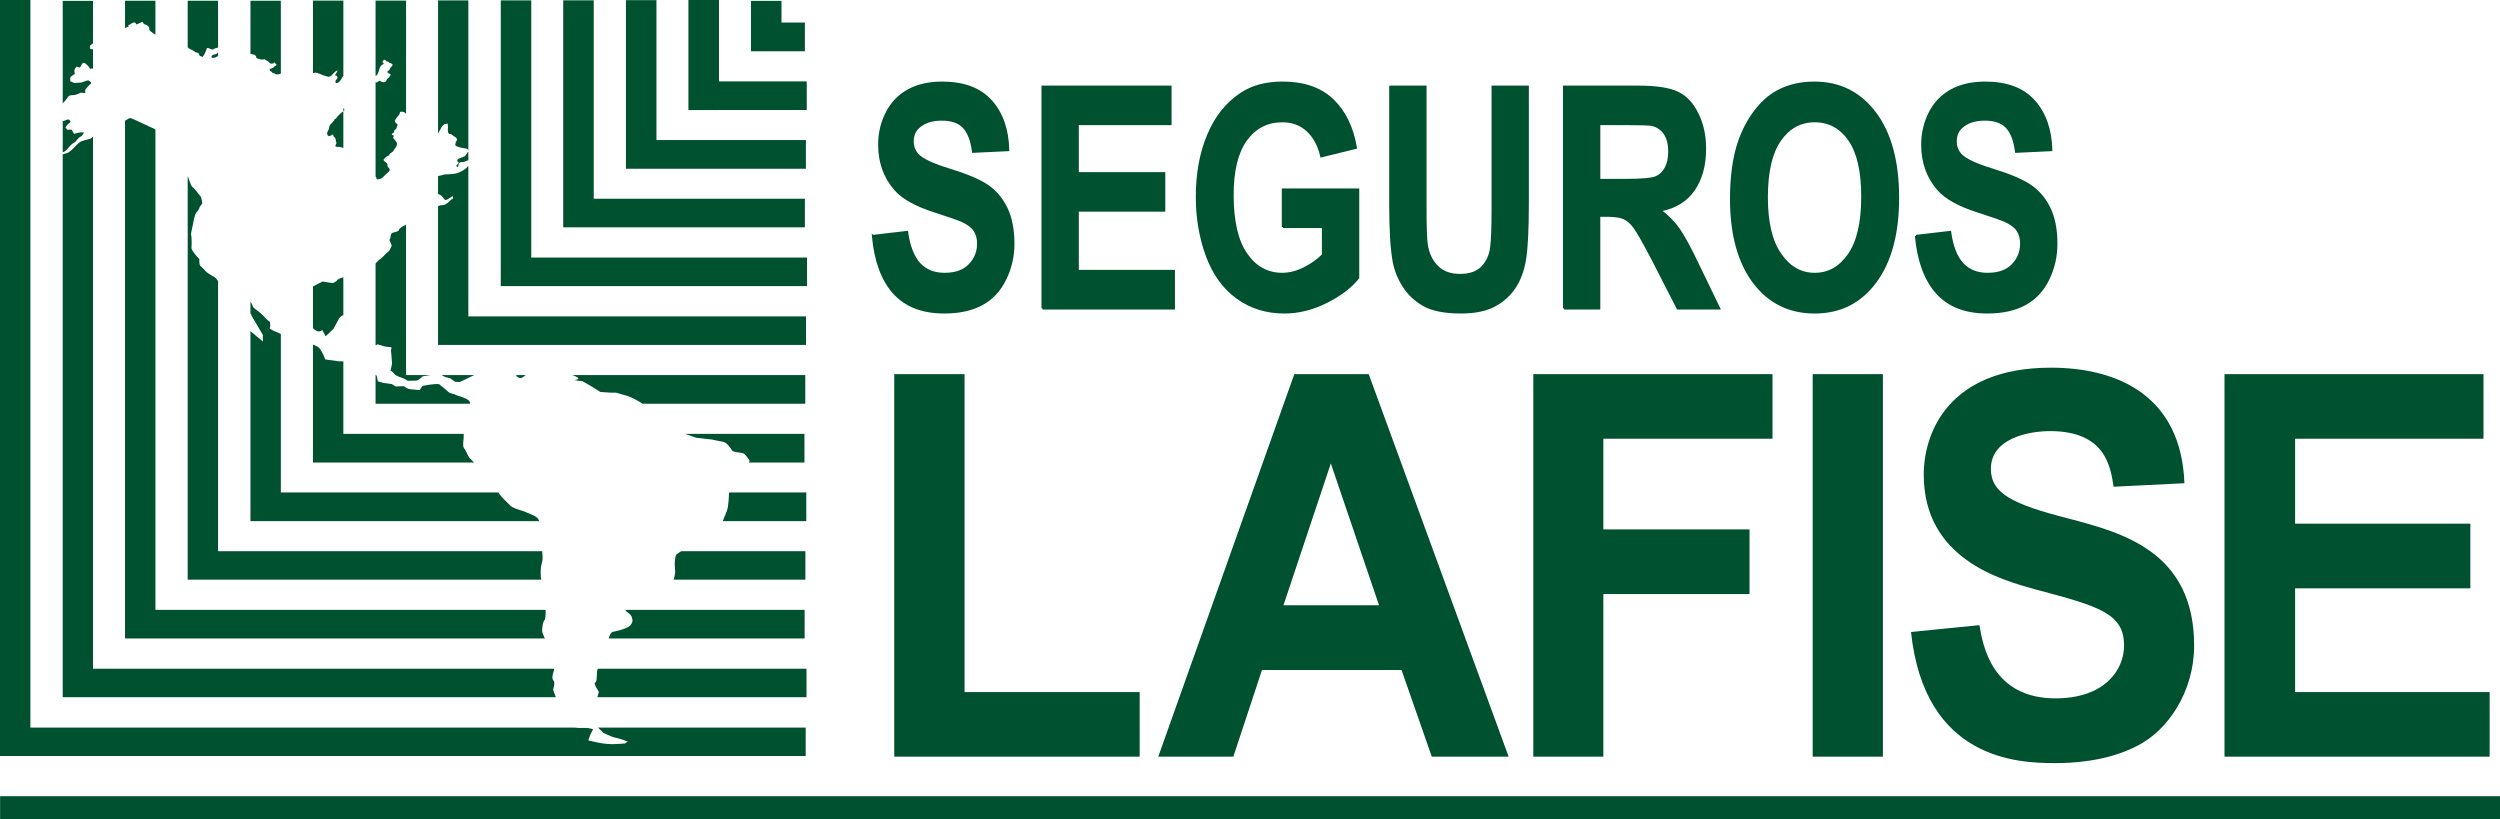 <svg xmlns="http://www.w3.org/2000/svg" width="400" height="131.04"><path d="M96.525 117.25s1.415.707 2.043.806c.634.1 1.873.596 1.873.596l-.448.3s-1.13.108-2.128.108c-.96 0-2.116-.23-2.116-.23l-1.62-.363.32-.918.45-.89-.986-.194h-1.37l-.576-.048H4.862V0H0v120.962h128.912v-4.544H95.687l.838.832z" fill="#00512f"/><path d="M95.61 107.088c-.203.51 0 1.998-.385 2.116-.34.118.6 1.498.6 1.498l-.256.854h33.472v-4.563H95.687c-.05.048-.05.076-.076.095M10.885 23.72c.13-.22.71-.803 1.003-.908.23-.08.542-.695.94-.915.434-.175.596-.698.596-.698s-.576-.074-.895.05c-.34.106-.686.147-.686.147s-.25-.31-.287-.54c-.04-.196-.752-.09-.752-.09l-.312-.326s.09-.43.58-.725c.484-.26-.04-.682-.287-.587-.268.08-.985.41-.752.23.086-.035.025-.074 0-.11v5.125l.322-.15s.404-.264.53-.503M11.117 15.3c.255-.09.845-.098.845-.098l.678-.235s.208-.252.98-.055l.03-.576s.647-.803.902-.96c.23-.19-.462-.532-.462-.532l-1.077.357-1.125.08-.627-.27s-.063-.36-.02-.586c.048-.214.708-.574.708-.574s0-.357-.054-.57c-.005-.207.353-.615.353-.615l.56.143.243-.462c.25-.478.587-.217.587-.217l.544.503.24.376.46-.056V7.902c-.205-.06-.46-.1-.46-.1s-.18-.527.166-.642c.13-.066.245-.155.293-.28V.135h-4.847V16.58c.047-.083.118-.188.172-.242.424-.325.637-.934.91-1.036M14.88 111.556h74.084c-.035 0-.035-.026-.035-.026-.138-.303-.438-1.223-.438-1.223s.437-1.077.02-1.492c-.356-.38.15-1.612.15-1.612v-.21h-73.78V21.865c-.1.086-.204.18-.293.252-.256.16-.95.25-1.537.484-.58.21-.985.9-1.507 1.317-.53.456-.51.52-1.217.685-.122.023-.202.074-.295.102v86.852h4.847z" fill="#00512f"/><path d="M24.87 102.15h62.303c-.194-.42-.43-.982-.43-1.173 0-.3.045-1.396.398-1.794.138-.185.177-.886.158-1.6H24.87V20.795c-.026-.07-.074-.134-.074-.134s-1.762-.78-2.055-.946c-.317-.184-1.1-.506-1.487-.68-.36-.19-.564-.202-1.013.15-.1.024-.137.065-.236.14V102.15h4.866zM20.568 4.165c-.328.054.287-.322.71-.53.367-.18.568.285.568.285s.577-.284.828-.383c.236-.095.33.306.33.306.097.03.26.09.384.134.23.108.36.223.45.385.06.093.04.214.04.303 0 .163.096.22.19.32.193.13.365.29.54.403.105.08.188.105.26.15V.118h-4.864v4.38c.236-.113.85-.365.564-.333M128.74 97.583h-28.697c.032.086.105.13.118.17.28.31.804.522.935 1.022.162.468.162.806-.262 1.313-.51.475-2.068.89-2.708.988-.433.063-.615.697-.733 1.073h31.348v-4.567zM31.192 8.26c0 .038 0 .038-.048.038.124.025.497.2.59.162.017 0 .063.038.095.076-.033 0-.078.048-.078.048.144.1.106.284.236.357.144.084.344.106.48.18-.03-.125.056-.23.15-.29.062-.11.132-.198.154-.294.077-.156.157-.318.214-.478.013-.067.05-.188.092-.296.032-.102.032-.08.163-.08.354 0 .587.377.89.19.124-.068.194-.126.38-.16.107-.03.26-.052.384-.11V.12H30.03v7.46c.187.16.39.293.566.366.223.115.43.182.596.315M128.864 88.19h-19.867c-.328.223-.666.427-.76.52-.234.302-.285 1.207-.28 1.62.046.4.07 1.298.07 1.298s-.07.58-.247 1.118h21.084V88.19zM33.973 9.244c.313.045.542-.048.73-.198.067 0 .137-.05.19-.067v-.6c-.104.11-.222.227-.314.28-.158.05-.294.05-.438.08-.19.09-.497.414-.17.504" fill="#00512f"/><path d="M34.894 92.746H86.62c-.094-.26-.1-.557-.1-.83-.038-.667.005-1.282.236-2.088.092-.316.06-.972 0-1.638H34.894V45.002c-.16-.34-.484-.61-.484-.61l-.574-.334s-.8-.47-.943-.678c-.143-.19-.76-.768-.905-.924-.13-.252-.092-1.02-.092-1.02s-.554-.554-.704-.765c-.112-.18-.596-.77-.558-1.037.03-.322.03-.83.03-.83s0-.958-.087-1.235c-.032-.293.086-.673.156-1.04.118-.362.367-2.33.76-2.612.365-.36.46-.81.46-.81l.412-.55s-.077-.924-.3-1.176c-.242-.226-.965-1.287-1.265-1.456-.29-.17-.535-1.25-.77-1.75v64.572h4.865z" fill="#00512f"/><path d="M40.193 50.428l1.867 3.16v1.056l-1.988-1.667v30.408h46.18c-.095-.752-1.277-1.07-1.937-1.367-.61-.325-2.135-.593-2.645-1.106-.516-.497-1.692-1.628-1.86-2.03 0-.002-.006-.04-.048-.085H44.935V53.433l-1.163-.51-.62-.33.097-.502-.052-.57s-.698-.537-.828-.738c-.125-.223-1-.947-1-.947s-.712-.49-.85-.69c-.123-.195-.203-.527-.327-.718-.018-.054-.064-.092-.12-.143v1.902c.082.077.168.162.168.162l-.047.08zM40.95 8.98c.055.067 0 .14.055.216.09.185.536.287.756.32.125.012.21.037.3.012.112 0 .185-.067.255-.058.054 0 .1.083.147.1.063.05.137.1.245.152.092.083.21.115.296.188 0-.042-.054-.042-.054-.073.053.03.104.085.143.133 0-.048-.077-.048-.09-.06.15.19.313.353.62.255.15-.013.15-.064.24-.147.157-.096.08 0 .157.1.1.085.316.19.185.308-.04.086-.198.108-.26.172-.12.086-.145.21-.304.277-.155.08-.324.118-.515.166.028.144.028.275.165.348.064.064.13.064.176.105.057.04.067.105.092.115.105.1.105.092.242.1.175.024.175.072.293.155.175.11.535 0 .73-.042.054-.022.067-.04.11-.04V.118h-4.86v8.514c.056 0 .142.028.244.038.268.05.49.092.634.31M129.007 78.796h-12.372v.083s-.02 2.11-.35 2.902c-.16.41-.393.972-.648 1.603h13.37v-4.59zM128.714 74v-4.578H109.62l1.81.628 2.49.277s1.383.31 1.873.386c.51.13 1.052.917 1.32 1.338.26.383 1.513.3 1.873.514.367.194.966 1.166.966 1.166s-.032.086-.125.27h8.887z" fill="#00512f"/><path d="M54.937 74h20.92c-.346-.35-.658-.63-.79-.805-.28-.43-.56-1.198-.84-1.523-.242-.31-.054-1.4-.054-1.4l.023-.85h-19.26V57.817h-.697l-2.2-.31s-.62-1.665-1.124-1.974c-.255-.153-.612-.338-.84-.408V74.002h4.86zM54.032 23.5c.232 0 .417 0 .643.08.08.034.18.076.262.124v-5.93c-.026.035-.064.06-.083.083-.485.344-.85.742-1.182 1.214 0-.012.03-.038.03-.067-.15-.047-.228.233-.298.32-.156.254-.497.47-.666.783-.105.27-.05.523-.236.774-.137.217-.188.415-.137.644.054.134.105.24.322.24.108 0 .22-.043.325-.106.073-.06.124-.166.236-.166 0 0-.032 0-.032.032.162.06.108.24.188.34.092.087.216.147.267.294 0 .026.046.386.113.33-.026.036-.067.08-.08.113.21.15.125.348.013.558-.143.268 0 .332.316.34M50.335 11.653h-.06c.124-.054.23-.054.386 0 .36.105.654.21 1.014.38.13.056.274.098.385.12.254.057.46.188.735.083.268-.083.4-.373.59-.53.17-.107.373-.426.618-.426.03.067 0 .137-.09.185-.085.188-.085.334-.292.456h.052c-.05.055-.05.137 0 .21.242-.155.347.23.33.36-.05.173-.474.4-.286.57-.162.11.067.27.198.22.242-.03.455-.27.56-.435.144-.182.268-.4.38-.61.018-.075.057-.082.083-.145V.096h-4.863V11.7c.032-.025.058-.025.09-.025.028 0 .092-.023.17-.023M51.556 52.792l.54 1.017 1.29-1.218s.528-1.065.77-1.46c.13-.306.43-.573.78-.707V44.37l-.455.13s-.448.202-.528.313c-.112.166-.064.166-.33.284-.244.185-.374.19-.374.19l-.647-.085-1.02-.156-.41.236s.074-.08-1.096.545v6.704c.293.262.618.447.778.49.363.082.704-.228.704-.228M91.857 60.812l1.364.195 1.403.806 1.418.895 1.626.118h.895l2.104.612s1.54.698 2.068 1.11c0 0 .048.014.048.05h26.06v-4.586H91.566c.172.067.373.125.504.204 1.15.488-.213.596-.213.596" fill="#00512f"/><path d="M64.967 64.598H75.2c.203-.918-2.33-1.265-2.468-1.526 0 0-.83-.128-1.06-.424-.208-.233-1.415-1.173-1.415-1.173-.61-.14-2.664.265-2.664.265l-.453.675-1.612-.153c-.398-.073-.927-.478-.927-.478l-1.29.05-.627-.384-1.307-.176-.914-.255-.2-.915-.173-.127v4.62h4.877zM83.32 60.475c.374-.042.654-.37.654-.37.032 0 .105-.06.17-.092h-1.566l.083.204s.294.296.66.258M71.254 60.325l.72.188H72l.822.574.726.038s1.326-.65 2.33-1.112h-5.242l.618.312z" fill="#00512f"/><path d="M61.475 55.412s.56.12.953.105c.373 0 .124.487.124.487l.1 1.096s0 .456.062.822c.068.348-.242 1.36-.242 1.36s.31.154.548.457c.255.34.542.445 1.224.687.69.236.96.497.96.497s1.213 0 1.48-.035c.332-.065.947-.674.947-.674l1.253-.204h-3.916V35.917c-.063.073-.18.137-.2.137-.192.054-.545.312-.69.42-.15.055-.237.297-.273.39-.07.124-.398.2-.548.267-.162.045-.353.045-.522.163-.17.1-.25.37-.242.56 0 .186-.125.447-.176.508-.044.125.176.41.236.587.045.21.13.335.13.335s-.347.803-.452.905c-.07.054-.468.38-.468.38s-.704.738-.895.862c-.13.05-.51.43-.778.72v13.105l.334-.16 1.05.316zM60.245 28.59c.048.126.048.126.217.104.188-.05.417-.08.596-.166.293-.198.455-.46.685-.657.26-.228.822-.56.53-.923-.094-.136-.256-.23-.282-.427-.04-.117.027-.283-.066-.363-.162-.226-.45-.3-.548-.522-.025-.118.013-.118.137-.262.105-.153.274-.283.478-.404.11-.056.24-.08.282-.16.044-.02 0-.02 0-.058.082-.127.2-.236.293-.3.098-.08.216-.098.293-.188.073-.127.156-.29.26-.42.243-.265.543-.75.323-1.093-.13-.15-.222-.343-.372-.487-.054-.08-.15-.105-.166-.22-.044-.092.118-.207.112-.322-.057-.123-.33-.09-.33-.196-.033-.108.298-.325.384-.386-.035-.117.026-.302.15-.404.038-.032.13-.074.182-.15.06-.092.04-.207.086-.31 0-.085.076-.168.124-.263 0-.117-.086-.19-.17-.242-.184-.18-.372-.34-.196-.583.105-.23.28-.45.465-.66.094-.11.187-.187.22-.324.053-.066.053-.136.06-.238.09-.147.356-.105.513-.064.098.038.178.038.264.112.05.054.05.114.137.156.013 0 .032 0 .064.018V.094h-4.88v12.064c.062-.03.094-.054.158-.102.216-.194.26-.43.353-.67.05-.203.117-.436.21-.65.025-.095.162-.248.248-.31.064-.08.207-.12.293-.164.125-.146-.03-.146-.142-.277-.03-.118-.018-.118.057-.2.032-.106.11-.26.293-.218.125.005.16.144.268.236.1.064.124.032.274.064.08.054.13.118.217.178.168.083.465.118.484.3.046.165-.19.318-.28.427-.11.153-.11.35-.29.475-.07.067-.28.17-.28.283 0 .032.172.144.21.176.07.05.313.143.332.184.06.083-.083.262-.137.32-.083.168-.195.248-.35.36-.205.174-.144.44-.412.55-.16.064-.47.023-.596-.06-.076 0-.076-.05-.13-.11-.268-.107-.36.17-.56.234-.062 0-.145 0-.218-.04v15.11c.04.024.073.046.092.107.063.026.044.167.063.227M74.937 55.188h54.026v-4.566H74.937v-24.06c-.175.156-.312.3-.398.386-.208.175-.874.634-1.575.81-.765.145-1.78.145-1.78.145s-.603.134-1.097.27v2.856c0 .028.057.028.057.028.34.102.567.322.692.49.11.14.242.367.44.456.187.042.742-.372.742-.372l.39-.252.106.28s0 .134-.223.22c-.195.064-.17.195-.488.437-.277.21-.49.395-.714.465-.167.045-.703.054-.814.137-.018.022-.13.022-.188.022V55.19h4.85zM71.09 19.874l.524-.105s.08.292.057.607c-.056.325.024.873.068.918.05.083.163.178.3.15.217-.048.433.318.695.42.267.13.404.32.382.504-.026.2-.22.317-.268.712-.076.367.583.408.784.517.218.07 1.132.18 1.183.244.013.025.17.274.124.42V.06h-4.85V21.38c.11-.192.47-.91.55-1.026.075-.147.454-.478.454-.478M73.258 26.718s.13-.26.112-.315c-.045-.083.018-.227.156-.35.105-.147.34-.122.647-.13.143-.046.49-.173.765-.304v-1.355c0 .03-.018.09-.064.09-.21.044-.21.455-.542.646-.255.176-.9.29-1.1.517-.232.233.125.405.157.494 0 .08-.084.167-.3.393-.22.223.168.315.168.315" fill="#00512f"/><path d="M85 41.21V.06h-4.878v45.716h49.003V41.21H85z" fill="#00512f"/><path d="M95.002 36.373h33.78v-4.58H95V.05h-4.885v36.326h4.885z" fill="#00512f"/><path d="M105.033 27h23.91v-4.593h-23.91V.023h-4.885V27h4.885z" fill="#00512f"/><path d="M115.035 17.605h14.046v-4.58h-14.045V0h-4.89v17.606h4.89z" fill="#00512f"/><path d="M125.037 8.2h3.744V3.603h-3.743V.134h-4.882V8.2h4.882zM54.937 17.27v.504c.073-.077.197-.17.165-.268-.018-.117-.156-.156-.165-.236M143.078 59.866h11.25v50.864h28.02v10.34h-39.27V59.866zM241.382 121.07l-22.385-61.204h-11.91L185.32 121.07h12.013l4.582-13.867h22.333l4.837 13.867h12.297zm-36.026-24.23l7.578-22.693 7.71 22.694h-15.288zM245.33 59.866h38.27V70.2h-27.064v14.504h23.388v10.343h-23.388v26.023H245.33V59.866zM290.03 59.866h11.233v61.204H290.03V59.866zM316.71 100.02c.524 3.17 1.98 11.717 12.167 11.717 7.854 0 10.974-4.534 10.974-8.444 0-5.142-3.928-6.27-14.198-8.992-5.57-1.544-17.853-4.906-17.853-18.365 0-6.704 3.994-17.108 20.33-17.108 10.91 0 20.875 4.656 21.378 18.488l-11.333.56c-.485-3.173-1.28-8.9-10.162-8.9-3.38 0-9.473 1.132-9.473 6.046 0 3.95 3.518 5.666 12.465 7.957 8.508 2.237 20.058 5.242 20.058 20.316 0 7.437-4.27 13.64-9.135 16.053-4.968 2.572-10.61 2.75-13.13 2.75-6.04 0-20.87-.608-23.035-20.982l10.948-1.093zM355.92 59.866h41.438V70.2h-30.14v13.59h28.037v10.346h-28.037v16.594h31.125v10.34H355.92V59.866zM400 131.04H.016v-3.65H400v3.65zM139.685 37.76l5.433-.635c.318 2.297.99 3.992 1.978 5.08.99 1.073 2.33 1.624 4.028 1.624 1.78 0 3.13-.492 4.034-1.454.908-.962 1.354-2.093 1.354-3.387 0-.83-.185-1.537-.57-2.114-.38-.586-1.045-1.093-1.998-1.523-.647-.293-2.135-.81-4.45-1.552-2.987-.958-5.07-2.13-6.272-3.516-1.695-1.954-2.54-4.337-2.54-7.14 0-1.808.392-3.506 1.195-5.074.79-1.574 1.947-2.77 3.44-3.6 1.505-.82 3.306-1.237 5.428-1.237 3.454 0 6.067.98 7.822 2.94 1.743 1.95 2.658 4.57 2.738 7.834l-5.6.267c-.244-1.83-.748-3.148-1.525-3.945-.778-.816-1.947-1.205-3.505-1.205-1.603 0-2.874.424-3.776 1.28-.587.56-.88 1.282-.88 2.22 0 .833.28 1.563.828 2.16.704.76 2.41 1.557 5.124 2.386 2.71.83 4.71 1.68 6.01 2.553 1.302.892 2.31 2.09 3.048 3.613.73 1.527 1.103 3.416 1.103 5.666 0 2.026-.446 3.944-1.326 5.713-.876 1.778-2.122 3.097-3.728 3.964-1.607.865-3.604 1.302-6 1.302-3.483 0-6.173-1.042-8.046-3.123-1.867-2.085-2.99-5.118-3.35-9.1" fill="#00512f"/><path d="M139.685 37.76l5.433-.635c.318 2.297.99 3.992 1.978 5.08.99 1.073 2.33 1.624 4.028 1.624 1.78 0 3.13-.492 4.034-1.454.908-.962 1.354-2.093 1.354-3.387 0-.83-.185-1.537-.57-2.114-.38-.586-1.045-1.093-1.998-1.523-.647-.293-2.135-.81-4.45-1.552-2.987-.958-5.07-2.13-6.272-3.516-1.695-1.954-2.54-4.337-2.54-7.14 0-1.808.392-3.506 1.195-5.074.79-1.574 1.947-2.77 3.44-3.6 1.505-.82 3.306-1.237 5.428-1.237 3.454 0 6.067.98 7.822 2.94 1.743 1.95 2.658 4.57 2.738 7.834l-5.6.267c-.244-1.83-.748-3.148-1.525-3.945-.778-.816-1.947-1.205-3.505-1.205-1.603 0-2.874.424-3.776 1.28-.587.56-.88 1.282-.88 2.22 0 .833.28 1.563.828 2.16.704.76 2.41 1.557 5.124 2.386 2.71.83 4.71 1.68 6.01 2.553 1.302.892 2.31 2.09 3.048 3.613.73 1.527 1.103 3.416 1.103 5.666 0 2.026-.446 3.944-1.326 5.713-.876 1.778-2.122 3.097-3.728 3.964-1.607.865-3.604 1.302-6 1.302-3.483 0-6.173-1.042-8.046-3.123-1.867-2.085-2.99-5.118-3.35-9.1z" fill="none" stroke="#00512f" stroke-width=".362"/><path d="M166.82 49.345v-35.47h20.45v5.964h-14.842v7.88h13.84v5.967h-13.84v9.677h15.384v5.98H166.82z" fill="#00512f"/><path d="M166.82 49.345v-35.47h20.45v5.964h-14.842v7.88h13.84v5.967h-13.84v9.677h15.384v5.98H166.82z" fill="none" stroke="#00512f" stroke-width=".362"/><path d="M205.267 36.31v-5.972H217.3v14.116c-1.174 1.46-2.86 2.746-5.067 3.852-2.22 1.115-4.458 1.676-6.74 1.676-2.877 0-5.39-.787-7.532-2.345-2.147-1.555-3.762-3.792-4.84-6.688-1.07-2.898-1.612-6.056-1.612-9.465 0-3.696.596-6.99 1.804-9.856 1.2-2.887 2.957-5.09 5.283-6.628 1.768-1.176 3.967-1.77 6.612-1.77 3.41 0 6.086.932 8.007 2.773 1.93 1.842 3.17 4.39 3.715 7.638L211.416 25c-.392-1.736-1.128-3.103-2.202-4.103-1.07-1.004-2.422-1.508-4.034-1.508-2.44 0-4.367.994-5.817 2.98-1.43 1.974-2.16 4.918-2.16 8.822 0 4.21.732 7.37 2.195 9.473 1.456 2.1 3.374 3.164 5.738 3.164 1.17 0 2.342-.297 3.518-.884 1.182-.595 2.19-1.306 3.03-2.147v-4.49h-6.417z" fill="#00512f"/><path d="M205.267 36.31v-5.972H217.3v14.116c-1.174 1.46-2.86 2.746-5.067 3.852-2.22 1.115-4.458 1.676-6.74 1.676-2.877 0-5.39-.787-7.532-2.345-2.147-1.555-3.762-3.792-4.84-6.688-1.07-2.898-1.612-6.056-1.612-9.465 0-3.696.596-6.99 1.804-9.856 1.2-2.887 2.957-5.09 5.283-6.628 1.768-1.176 3.967-1.77 6.612-1.77 3.41 0 6.086.932 8.007 2.773 1.93 1.842 3.17 4.39 3.715 7.638L211.416 25c-.392-1.736-1.128-3.103-2.202-4.103-1.07-1.004-2.422-1.508-4.034-1.508-2.44 0-4.367.994-5.817 2.98-1.43 1.974-2.16 4.918-2.16 8.822 0 4.21.732 7.37 2.195 9.473 1.456 2.1 3.374 3.164 5.738 3.164 1.17 0 2.342-.297 3.518-.884 1.182-.595 2.19-1.306 3.03-2.147v-4.49h-6.417z" fill="none" stroke="#00512f" stroke-width=".362"/><path d="M222.458 13.874h5.61v19.328c0 3.066.065 5.048.2 5.962.237 1.46.798 2.626 1.68 3.508.9.89 2.11 1.332 3.656 1.332 1.567 0 2.75-.417 3.552-1.25.797-.84 1.27-1.86 1.437-3.08.157-1.214.236-3.247.236-6.064V13.874h5.607v18.64c0 4.257-.156 7.278-.452 9.034-.293 1.77-.854 3.243-1.657 4.454-.816 1.22-1.893 2.173-3.24 2.897-1.358.722-3.127 1.082-5.306 1.082-2.638 0-4.636-.398-6.003-1.176-1.352-.796-2.436-1.803-3.213-3.05-.79-1.255-1.32-2.574-1.56-3.94-.37-2.037-.55-5.045-.55-9.01V13.875z" fill="#00512f"/><path d="M222.458 13.874h5.61v19.328c0 3.066.065 5.048.2 5.962.237 1.46.798 2.626 1.68 3.508.9.89 2.11 1.332 3.656 1.332 1.567 0 2.75-.417 3.552-1.25.797-.84 1.27-1.86 1.437-3.08.157-1.214.236-3.247.236-6.064V13.874h5.607v18.64c0 4.257-.156 7.278-.452 9.034-.293 1.77-.854 3.243-1.657 4.454-.816 1.22-1.893 2.173-3.24 2.897-1.358.722-3.127 1.082-5.306 1.082-2.638 0-4.636-.398-6.003-1.176-1.352-.796-2.436-1.803-3.213-3.05-.79-1.255-1.32-2.574-1.56-3.94-.37-2.037-.55-5.045-.55-9.01V13.875z" fill="none" stroke="#00512f" stroke-width=".362"/><path d="M255.87 28.802h4.114c2.664 0 4.327-.15 4.993-.437.66-.286 1.176-.783 1.555-1.49.373-.71.56-1.588.56-2.652 0-1.182-.25-2.147-.742-2.874-.503-.73-1.195-1.196-2.09-1.387-.456-.076-1.804-.124-4.053-.124h-4.337V28.8zm-5.608 20.543v-35.47h11.707c2.937 0 5.084.314 6.416.952 1.34.627 2.403 1.768 3.2 3.393.815 1.62 1.213 3.48 1.213 5.58 0 2.65-.606 4.843-1.807 6.58-1.195 1.726-2.986 2.822-5.37 3.275 1.196.898 2.17 1.89 2.942 2.98.774 1.086 1.825 3.01 3.138 5.773l3.356 6.937h-6.613l-3.97-7.753c-1.444-2.756-2.425-4.5-2.96-5.22-.523-.713-1.09-1.207-1.683-1.468-.59-.268-1.53-.402-2.83-.402h-1.134v14.843h-5.608z" fill="#00512f"/><path d="M255.87 28.802h4.114c2.664 0 4.327-.15 4.993-.437.66-.286 1.176-.783 1.555-1.49.373-.71.56-1.588.56-2.652 0-1.182-.25-2.147-.742-2.874-.503-.73-1.195-1.196-2.09-1.387-.456-.076-1.804-.124-4.053-.124h-4.337V28.8zm-5.608 20.543v-35.47h11.707c2.937 0 5.084.314 6.416.952 1.34.627 2.403 1.768 3.2 3.393.815 1.62 1.213 3.48 1.213 5.58 0 2.65-.606 4.843-1.807 6.58-1.195 1.726-2.986 2.822-5.37 3.275 1.196.898 2.17 1.89 2.942 2.98.774 1.086 1.825 3.01 3.138 5.773l3.356 6.937h-6.613l-3.97-7.753c-1.444-2.756-2.425-4.5-2.96-5.22-.523-.713-1.09-1.207-1.683-1.468-.59-.268-1.53-.402-2.83-.402h-1.134v14.843h-5.608z" fill="none" stroke="#00512f" stroke-width=".362"/><path d="M282.68 31.577c0 4.022.724 7.06 2.186 9.142 1.43 2.07 3.26 3.11 5.494 3.11 2.224 0 4.053-1.03 5.477-3.092 1.424-2.06 2.14-5.14 2.14-9.253 0-4.07-.69-7.093-2.083-9.097-1.383-1.998-3.237-3-5.534-3-2.307 0-4.155 1.018-5.564 3.038-1.41 2.023-2.116 5.07-2.116 9.15m-5.7.253c0-3.614.43-6.664 1.265-9.12.62-1.814 1.472-3.43 2.55-4.87 1.09-1.43 2.277-2.5 3.568-3.195 1.717-.94 3.69-1.412 5.923-1.412 4.07 0 7.3 1.628 9.74 4.87 2.432 3.252 3.653 7.774 3.653 13.548 0 5.742-1.215 10.232-3.63 13.47-2.41 3.234-5.637 4.862-9.69 4.862-4.09 0-7.335-1.616-9.757-4.844-2.403-3.224-3.623-7.66-3.623-13.31" fill="#00512f"/><path d="M282.68 31.577c0 4.022.724 7.06 2.186 9.142 1.43 2.07 3.26 3.11 5.494 3.11 2.224 0 4.053-1.03 5.477-3.092 1.424-2.06 2.14-5.14 2.14-9.253 0-4.07-.69-7.093-2.083-9.097-1.383-1.998-3.237-3-5.534-3-2.307 0-4.155 1.018-5.564 3.038-1.41 2.023-2.116 5.07-2.116 9.15zm-5.7.252c0-3.614.43-6.664 1.265-9.12.62-1.814 1.472-3.43 2.55-4.87 1.09-1.43 2.277-2.5 3.568-3.195 1.717-.94 3.69-1.412 5.923-1.412 4.07 0 7.3 1.628 9.74 4.87 2.432 3.252 3.653 7.774 3.653 13.548 0 5.742-1.215 10.232-3.63 13.47-2.41 3.234-5.637 4.862-9.69 4.862-4.09 0-7.335-1.616-9.757-4.844-2.403-3.224-3.623-7.66-3.623-13.31z" fill="none" stroke="#00512f" stroke-width=".362"/><path d="M306.566 37.76l5.44-.635c.317 2.297.977 3.992 1.977 5.08.985 1.073 2.33 1.624 4.015 1.624 1.794 0 3.142-.492 4.047-1.454.908-.962 1.354-2.093 1.354-3.387 0-.83-.186-1.537-.57-2.114-.374-.586-1.046-1.093-2-1.523-.652-.293-2.134-.81-4.457-1.552-2.98-.958-5.063-2.13-6.277-3.516-1.69-1.954-2.527-4.337-2.527-7.14 0-1.808.398-3.506 1.188-5.074.803-1.574 1.947-2.77 3.447-3.6 1.495-.82 3.31-1.237 5.42-1.237 3.467 0 6.067.98 7.817 2.94 1.75 1.95 2.67 4.57 2.756 7.834l-5.61.267c-.24-1.83-.75-3.148-1.528-3.945-.777-.816-1.94-1.205-3.498-1.205-1.61 0-2.874.424-3.776 1.28-.586.56-.88 1.282-.88 2.22 0 .833.274 1.563.83 2.16.703.76 2.408 1.557 5.116 2.386 2.712.83 4.716 1.68 6.003 2.553 1.304.892 2.323 2.09 3.053 3.613.74 1.527 1.1 3.416 1.1 5.666 0 2.026-.43 3.944-1.314 5.713-.87 1.778-2.115 3.097-3.734 3.964-1.606.865-3.597 1.302-6.006 1.302-3.483 0-6.16-1.042-8.033-3.123-1.873-2.085-2.988-5.118-3.354-9.1" fill="#00512f"/><path d="M306.566 37.76l5.44-.635c.317 2.297.977 3.992 1.977 5.08.985 1.073 2.33 1.624 4.015 1.624 1.794 0 3.142-.492 4.047-1.454.908-.962 1.354-2.093 1.354-3.387 0-.83-.186-1.537-.57-2.114-.374-.586-1.046-1.093-2-1.523-.652-.293-2.134-.81-4.457-1.552-2.98-.958-5.063-2.13-6.277-3.516-1.69-1.954-2.527-4.337-2.527-7.14 0-1.808.398-3.506 1.188-5.074.803-1.574 1.947-2.77 3.447-3.6 1.495-.82 3.31-1.237 5.42-1.237 3.467 0 6.067.98 7.817 2.94 1.75 1.95 2.67 4.57 2.756 7.834l-5.61.267c-.24-1.83-.75-3.148-1.528-3.945-.777-.816-1.94-1.205-3.498-1.205-1.61 0-2.874.424-3.776 1.28-.586.56-.88 1.282-.88 2.22 0 .833.274 1.563.83 2.16.703.76 2.408 1.557 5.116 2.386 2.712.83 4.716 1.68 6.003 2.553 1.304.892 2.323 2.09 3.053 3.613.74 1.527 1.1 3.416 1.1 5.666 0 2.026-.43 3.944-1.314 5.713-.87 1.778-2.115 3.097-3.734 3.964-1.606.865-3.597 1.302-6.006 1.302-3.483 0-6.16-1.042-8.033-3.123-1.873-2.085-2.988-5.118-3.354-9.1z" fill="none" stroke="#00512f" stroke-width=".362"/></svg>